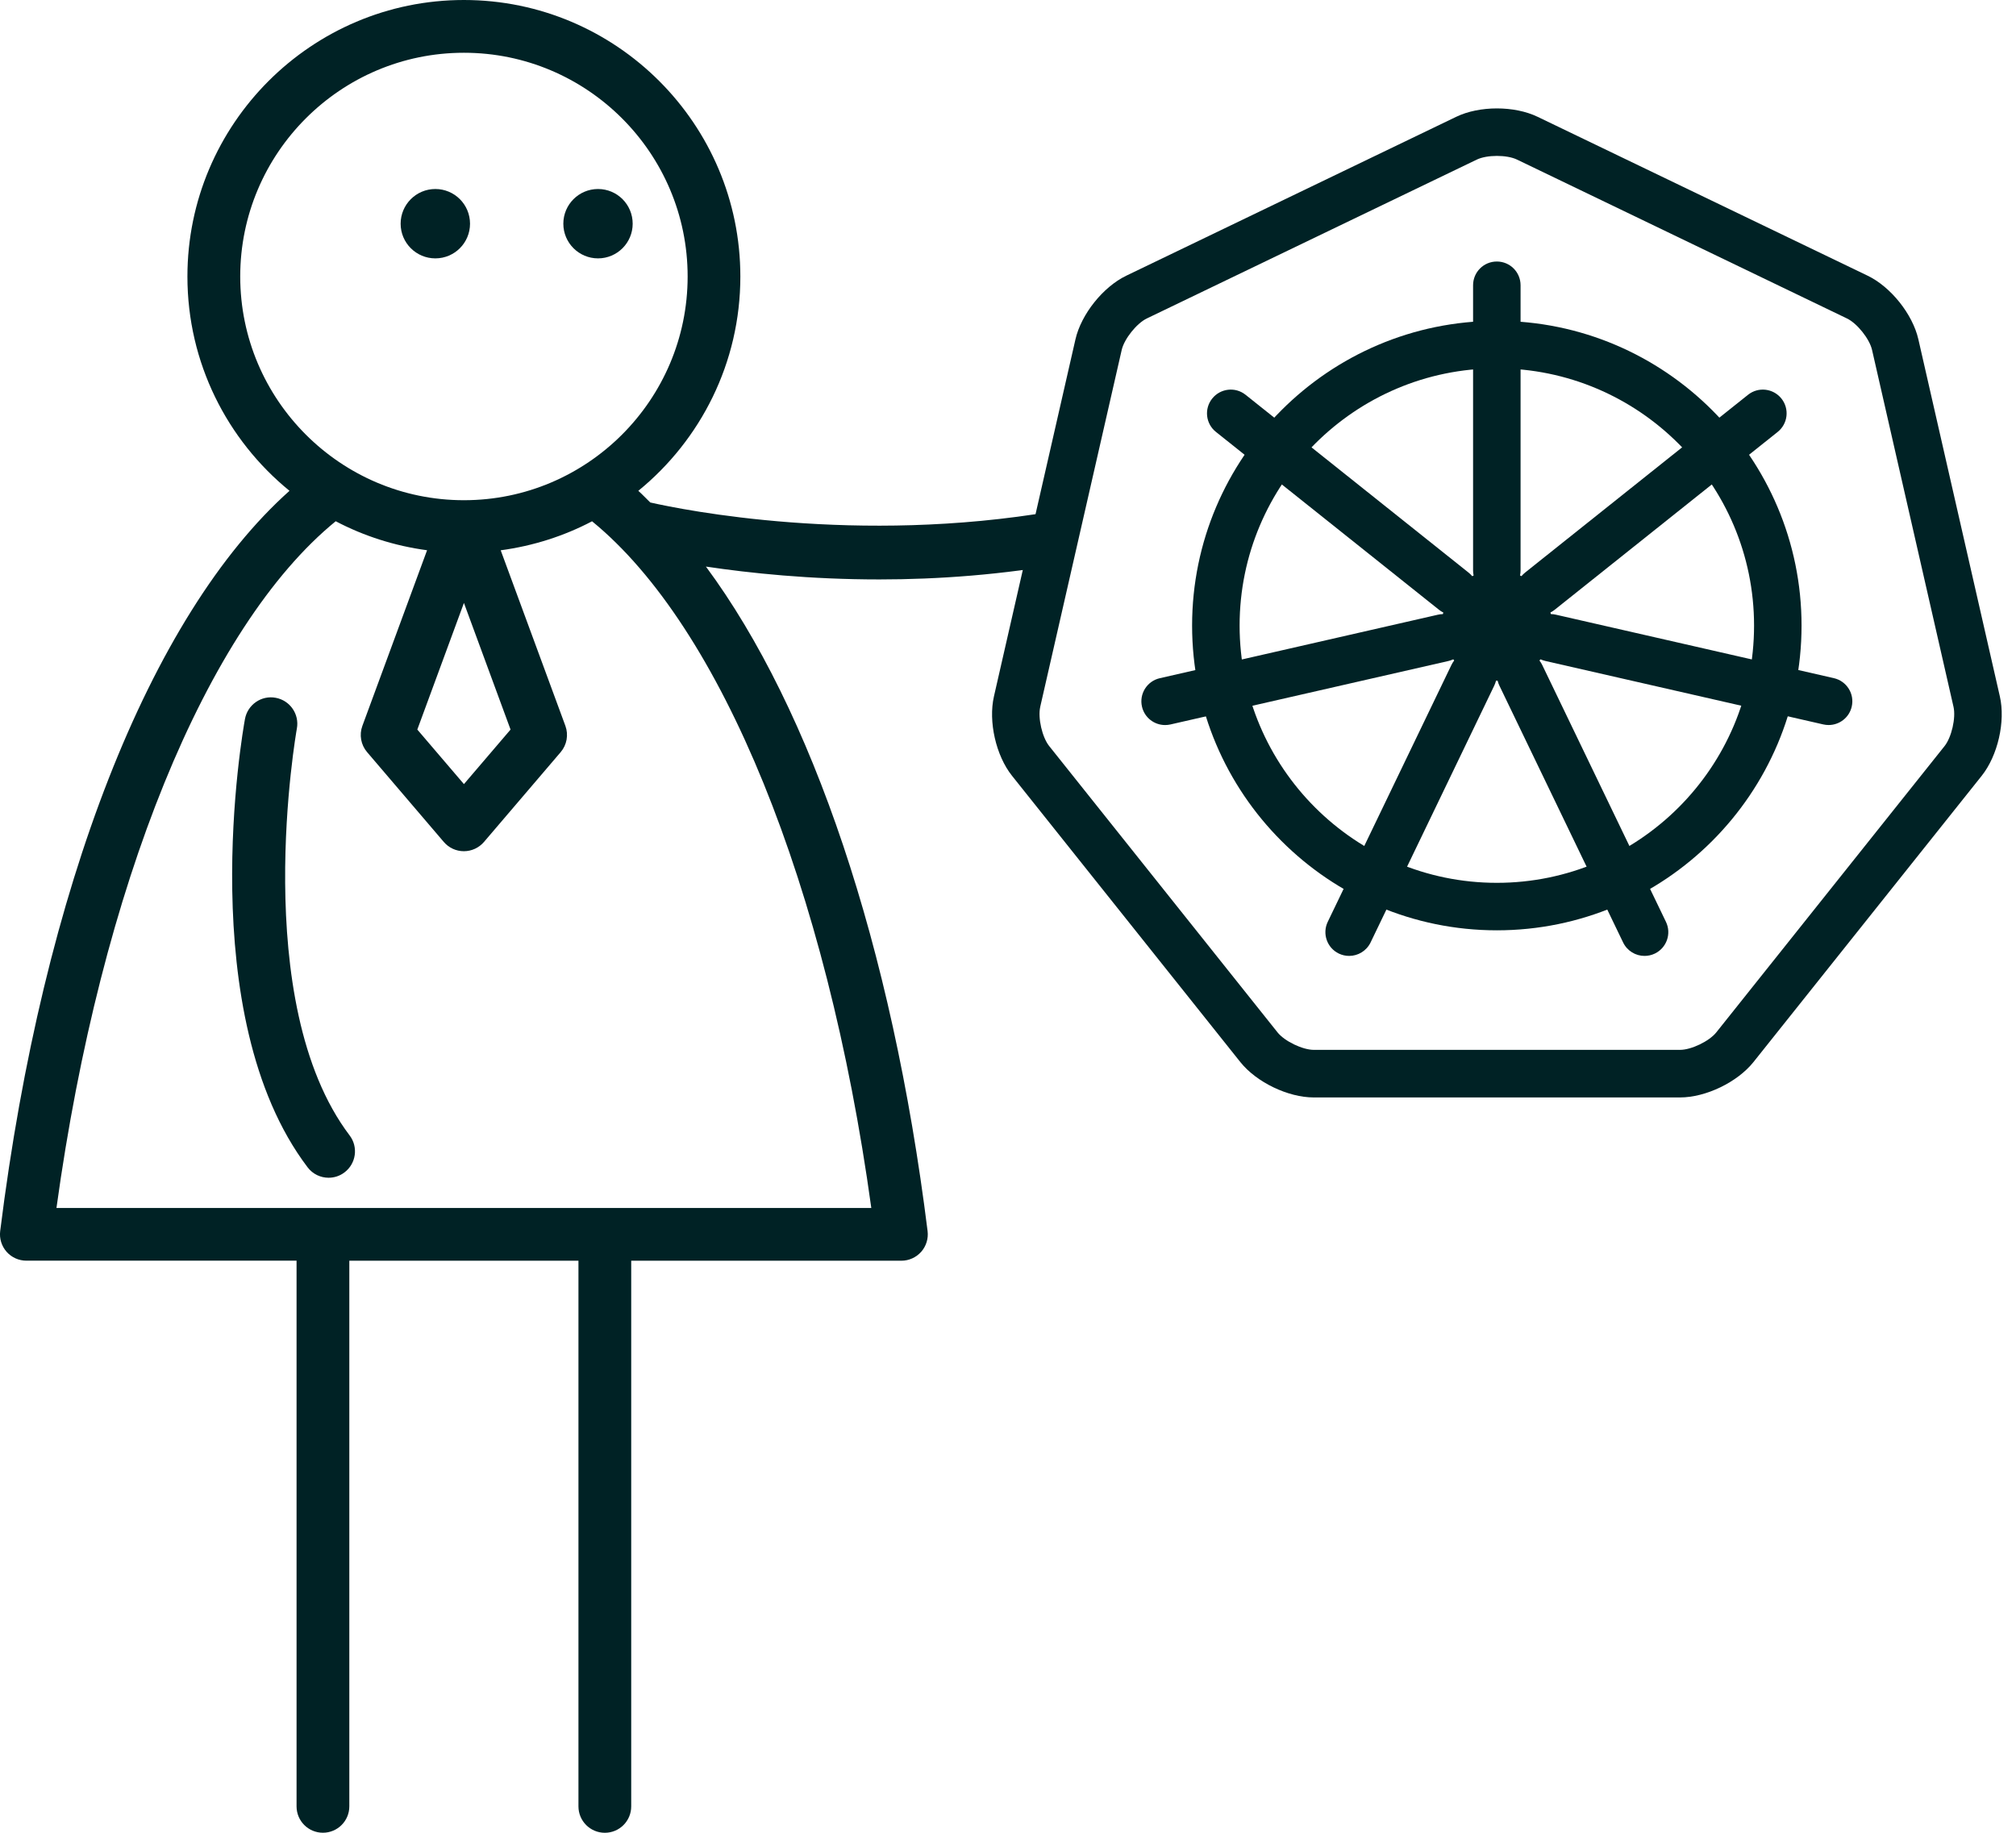 <svg width="88" height="80" viewBox="0 0 88 80" fill="none" xmlns="http://www.w3.org/2000/svg">
<g clip-path="url(#clip0_735_26796)">
<path d="M30.816 24.731C32.721 25.016 35.341 25.292 38.383 25.292C40.923 25.292 43.758 25.094 46.713 24.555C46.621 24.194 46.532 23.831 46.447 23.467C46.263 23.094 46.113 22.711 46.002 22.315C37.407 23.787 29.851 22.265 28.385 21.933C28.211 21.765 28.04 21.582 27.863 21.424C30.579 19.21 32.317 15.84 32.317 12.07C32.317 5.416 26.904 0 20.249 0C13.595 0 8.181 5.416 8.181 12.07C8.181 15.84 9.919 19.21 12.637 21.424C6.551 26.853 1.878 38.736 0.008 53.736C-0.033 54.062 0.069 54.391 0.287 54.639C0.506 54.887 0.821 55.028 1.152 55.028H12.945V78.847C12.945 79.483 13.459 79.998 14.096 79.998C14.733 79.998 15.248 79.483 15.248 78.847V55.03H25.25V78.848C25.25 79.485 25.765 80 26.402 80C27.039 80 27.553 79.485 27.553 78.848V55.03H39.346C39.677 55.03 39.99 54.887 40.211 54.641C40.429 54.393 40.531 54.063 40.49 53.736C38.937 41.271 35.441 30.977 30.814 24.731H30.816ZM10.486 12.068C10.486 6.684 14.867 2.303 20.251 2.303C25.635 2.303 30.016 6.684 30.016 12.068C30.016 17.453 25.635 21.834 20.251 21.834C14.867 21.834 10.486 17.453 10.486 12.068ZM22.286 31.845L20.251 34.226L18.216 31.845L20.251 26.318L22.286 31.845ZM2.465 52.725C4.405 38.655 9.005 27.364 14.654 22.752C15.876 23.394 17.22 23.828 18.642 24.018L15.818 31.684C15.674 32.074 15.753 32.513 16.024 32.83L19.373 36.752C19.592 37.009 19.912 37.155 20.249 37.155C20.586 37.155 20.906 37.007 21.125 36.752L24.474 32.83C24.745 32.513 24.822 32.074 24.68 31.684L21.856 24.02C23.278 23.829 24.622 23.396 25.844 22.754C31.495 27.366 36.095 38.658 38.033 52.727H2.465V52.725Z" fill="#002225"/>
<path d="M27.617 9.765C27.617 10.6 26.939 11.278 26.104 11.278C25.269 11.278 24.59 10.6 24.59 9.765C24.59 8.93 25.267 8.25 26.104 8.25C26.941 8.25 27.617 8.928 27.617 9.765Z" fill="#002225"/>
<path d="M20.517 9.765C20.517 10.6 19.84 11.278 19.003 11.278C18.166 11.278 17.488 10.6 17.488 9.765C17.488 8.93 18.166 8.25 19.003 8.25C19.84 8.25 20.517 8.928 20.517 9.765Z" fill="#002225"/>
<path d="M13.426 50.951C13.652 51.251 13.996 51.408 14.344 51.408C14.585 51.408 14.831 51.333 15.039 51.173C15.546 50.79 15.646 50.066 15.261 49.56C10.85 43.737 12.937 31.915 12.959 31.799C13.074 31.173 12.659 30.573 12.034 30.458C11.41 30.34 10.808 30.758 10.693 31.384C10.597 31.91 8.399 44.321 13.426 50.951Z" fill="#002225"/>
<path d="M73.333 47.903H57.346C56.222 47.903 54.847 47.24 54.145 46.363L44.176 33.863C43.474 32.985 43.136 31.495 43.386 30.399L46.944 14.814C47.194 13.718 48.148 12.524 49.161 12.035L63.564 5.099C64.577 4.61 66.104 4.61 67.119 5.099L81.522 12.033C82.535 12.52 83.488 13.714 83.738 14.81L87.295 30.397C87.547 31.495 87.204 32.983 86.503 33.863L76.538 46.361C75.834 47.24 74.458 47.903 73.335 47.903H73.331H73.333ZM45.407 30.856C45.298 31.336 45.491 32.182 45.798 32.565L55.767 45.065C56.072 45.448 56.858 45.826 57.348 45.826H73.335C73.827 45.826 74.608 45.45 74.916 45.065L84.881 32.567C85.188 32.182 85.381 31.336 85.273 30.856L81.716 15.272C81.607 14.792 81.065 14.114 80.622 13.901L66.219 6.966C65.775 6.751 64.906 6.753 64.464 6.966L50.059 13.901C49.616 14.114 49.074 14.794 48.964 15.272L45.406 30.856H45.409H45.407Z" fill="#002225"/>
<path d="M65.338 25.935C64.764 25.935 64.301 25.472 64.301 24.898V12.452C64.301 11.878 64.764 11.415 65.338 11.415C65.912 11.415 66.374 11.878 66.374 12.452V24.898C66.374 25.472 65.912 25.935 65.338 25.935Z" fill="#002225"/>
<path d="M63.454 26.84C63.228 26.84 63.001 26.766 62.81 26.614L53.078 18.854C52.628 18.497 52.556 17.845 52.913 17.397C53.273 16.949 53.922 16.875 54.37 17.232L64.102 24.992C64.552 25.35 64.624 26.001 64.267 26.449C64.062 26.707 63.76 26.84 63.454 26.84Z" fill="#002225"/>
<path d="M50.857 31.648C50.385 31.648 49.957 31.325 49.848 30.843C49.72 30.286 50.07 29.729 50.627 29.603L62.76 26.833C63.316 26.703 63.875 27.053 64.001 27.612C64.129 28.169 63.779 28.727 63.221 28.853L51.088 31.623C51.01 31.641 50.933 31.648 50.857 31.648Z" fill="#002225"/>
<path d="M58.892 41.725C58.74 41.725 58.589 41.693 58.442 41.623C57.926 41.375 57.709 40.754 57.957 40.238L63.356 29.025C63.606 28.508 64.227 28.293 64.741 28.54C65.258 28.788 65.475 29.408 65.226 29.925L59.827 41.138C59.648 41.508 59.277 41.725 58.892 41.725Z" fill="#002225"/>
<path d="M71.785 41.725C71.4 41.725 71.03 41.51 70.85 41.138L65.449 29.927C65.201 29.412 65.418 28.792 65.934 28.542C66.451 28.295 67.07 28.51 67.32 29.027L72.72 40.238C72.969 40.753 72.752 41.373 72.235 41.623C72.089 41.693 71.937 41.725 71.785 41.725Z" fill="#002225"/>
<path d="M79.821 31.647C79.745 31.647 79.667 31.639 79.589 31.621L67.456 28.851C66.899 28.723 66.549 28.17 66.677 27.61C66.805 27.051 67.358 26.701 67.917 26.831L80.05 29.601C80.608 29.729 80.958 30.284 80.83 30.841C80.721 31.323 80.293 31.647 79.821 31.647Z" fill="#002225"/>
<path d="M67.22 26.84C66.916 26.84 66.612 26.707 66.407 26.449C66.05 26.001 66.124 25.35 66.572 24.992L76.303 17.232C76.751 16.875 77.403 16.949 77.761 17.397C78.118 17.845 78.044 18.497 77.596 18.854L67.866 26.614C67.675 26.766 67.448 26.84 67.222 26.84H67.22Z" fill="#002225"/>
<path d="M67.747 27.305C67.747 28.634 66.669 29.712 65.34 29.712C64.01 29.712 62.933 28.634 62.933 27.305C62.933 25.975 64.01 24.898 65.34 24.898C66.669 24.898 67.747 25.975 67.747 27.305Z" fill="#002225"/>
<path d="M65.338 40.608C58.004 40.608 52.036 34.641 52.036 27.307C52.036 19.973 58.004 14.005 65.338 14.005C72.672 14.005 78.639 19.973 78.639 27.307C78.639 34.641 72.672 40.608 65.338 40.608ZM65.338 16.079C59.146 16.079 54.11 21.115 54.11 27.307C54.11 33.498 59.146 38.535 65.338 38.535C71.529 38.535 76.566 33.498 76.566 27.307C76.566 21.115 71.529 16.079 65.338 16.079Z" fill="#002225"/>
</g>
<defs>
<clipPath id="clip0_735_26796">
<rect width="87.378" height="80" fill="white"/>
</clipPath>
</defs>
</svg>
